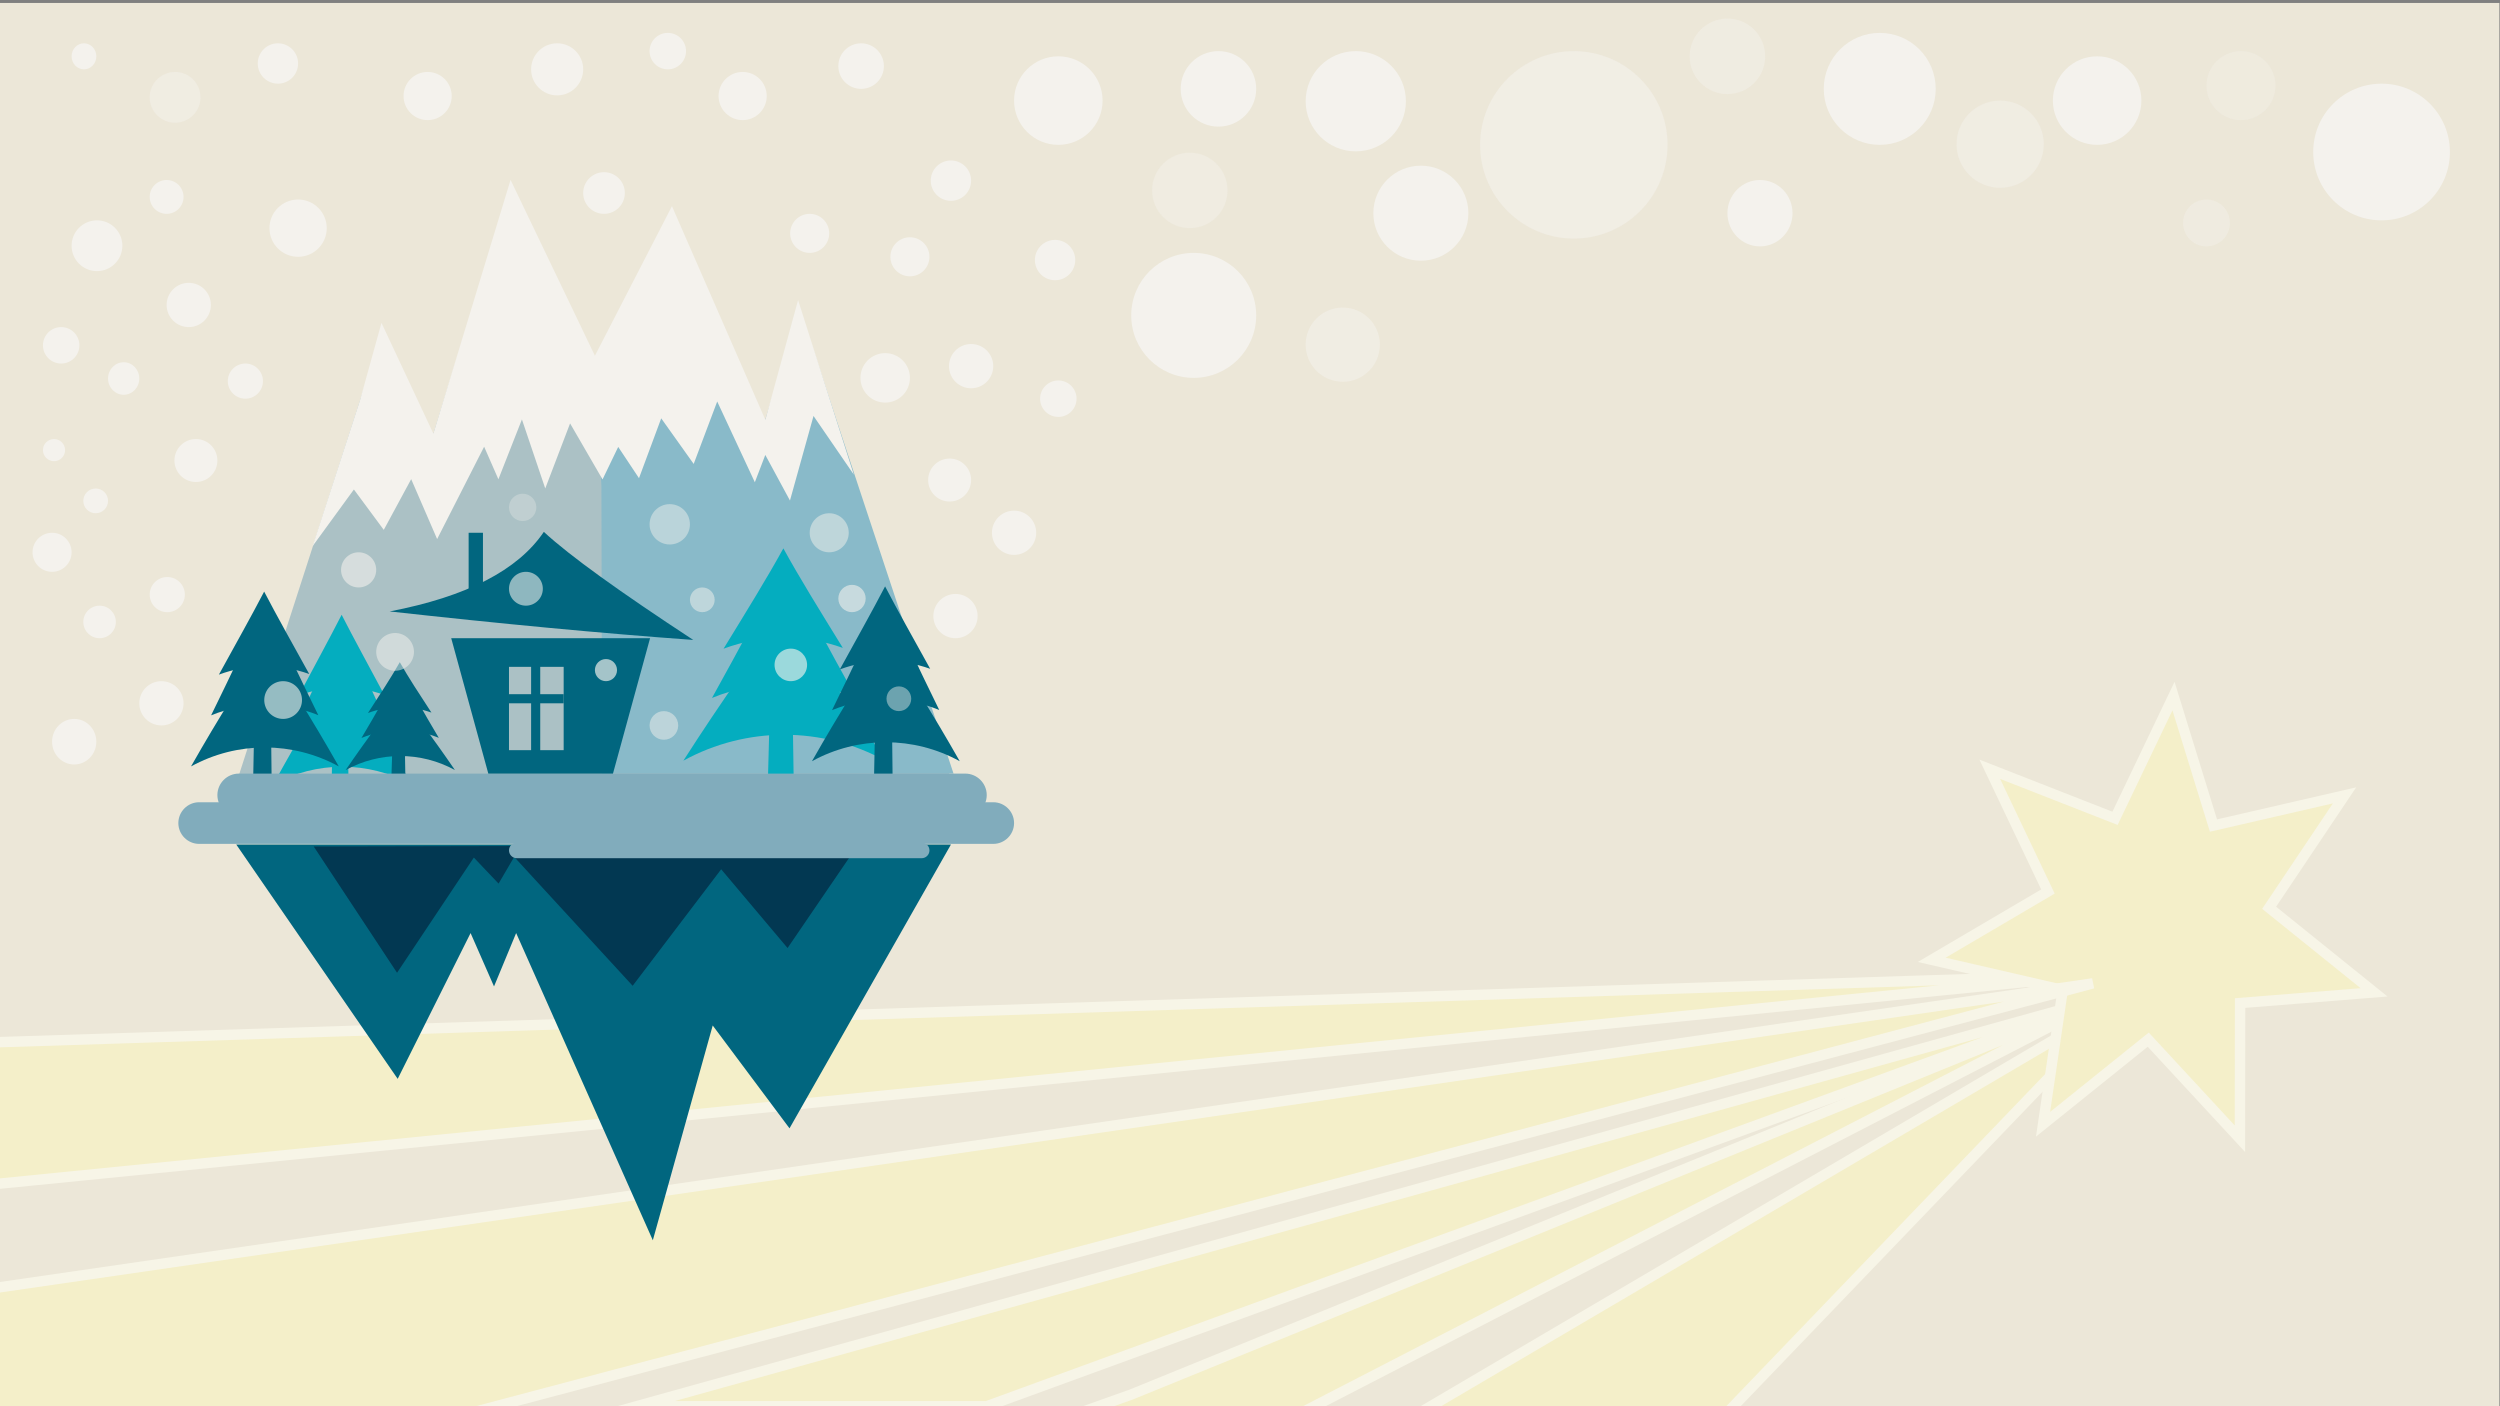<svg
   xmlns:dc="http://purl.org/dc/elements/1.1/"
   xmlns:cc="http://creativecommons.org/ns#"
   xmlns:rdf="http://www.w3.org/1999/02/22-rdf-syntax-ns#"
   xmlns:svg="http://www.w3.org/2000/svg"
   xmlns="http://www.w3.org/2000/svg"
   xmlns:sodipodi="http://sodipodi.sourceforge.net/DTD/sodipodi-0.dtd"
   xmlns:inkscape="http://www.inkscape.org/namespaces/inkscape"
   version="1.1"
   id="svg2"
   xml:space="preserve"
   width="2560"
   height="1440"
   viewBox="0 0 2560 1440"
   sodipodi:docname="christmas-2902497.ai"><rect x="0" y="0" width="2560" height="1440" fill="#808080" stroke="none"/><defs
     id="defs6"><clipPath
       clipPathUnits="userSpaceOnUse"
       id="clipPath24"><path
         d="M 0,0 H 1920 V 1078 H 0 Z"
         id="path22" /></clipPath><clipPath
       clipPathUnits="userSpaceOnUse"
       id="clipPath40"><path
         d="M 0,0 H 1920 V 1078 H 0 Z"
         id="path38" /></clipPath><clipPath
       clipPathUnits="userSpaceOnUse"
       id="clipPath56"><path
         d="M 0,0 H 1920 V 1078 H 0 Z"
         id="path54" /></clipPath><clipPath
       clipPathUnits="userSpaceOnUse"
       id="clipPath72"><path
         d="M 0,0 H 1920 V 1078 H 0 Z"
         id="path70" /></clipPath><clipPath
       clipPathUnits="userSpaceOnUse"
       id="clipPath96"><path
         d="M 0,0 H 1920 V 1078 H 0 Z"
         id="path94" /></clipPath><clipPath
       clipPathUnits="userSpaceOnUse"
       id="clipPath120"><path
         d="M 0,0 H 1920 V 1078 H 0 Z"
         id="path118" /></clipPath><clipPath
       clipPathUnits="userSpaceOnUse"
       id="clipPath244"><path
         d="m 115,1025 h 39 v -39 h -39 z"
         id="path242" /></clipPath><clipPath
       clipPathUnits="userSpaceOnUse"
       id="clipPath392"><path
         d="m 499,693 h 31 v -31 h -31 z"
         id="path390" /></clipPath><clipPath
       clipPathUnits="userSpaceOnUse"
       id="clipPath408"><path
         d="m 530,629 h 19 v -19 h -19 z"
         id="path406" /></clipPath><clipPath
       clipPathUnits="userSpaceOnUse"
       id="clipPath424"><path
         d="m 595,582 h 25 v -25 h -25 z"
         id="path422" /></clipPath><clipPath
       clipPathUnits="userSpaceOnUse"
       id="clipPath440"><path
         d="m 622,686 h 30 v -30 h -30 z"
         id="path438" /></clipPath><clipPath
       clipPathUnits="userSpaceOnUse"
       id="clipPath456"><path
         d="m 262,656 h 27 v -27 h -27 z"
         id="path454" /></clipPath><clipPath
       clipPathUnits="userSpaceOnUse"
       id="clipPath472"><path
         d="m 391,641 h 26 v -26 h -26 z"
         id="path470" /></clipPath><clipPath
       clipPathUnits="userSpaceOnUse"
       id="clipPath488"><path
         d="m 499,534 h 22 v -22 h -22 z"
         id="path486" /></clipPath><clipPath
       clipPathUnits="userSpaceOnUse"
       id="clipPath504"><path
         d="m 203,557 h 29 v -29 h -29 z"
         id="path502" /></clipPath><clipPath
       clipPathUnits="userSpaceOnUse"
       id="clipPath520"><path
         d="m 289,594 h 29 v -29 h -29 z"
         id="path518" /></clipPath><clipPath
       clipPathUnits="userSpaceOnUse"
       id="clipPath536"><path
         d="m 644,631 h 21 v -21 h -21 z"
         id="path534" /></clipPath><clipPath
       clipPathUnits="userSpaceOnUse"
       id="clipPath552"><path
         d="m 681,553 h 19 v -19 h -19 z"
         id="path550" /></clipPath><clipPath
       clipPathUnits="userSpaceOnUse"
       id="clipPath568"><path
         d="m 457,574 h 17 v -17 h -17 z"
         id="path566" /></clipPath><clipPath
       clipPathUnits="userSpaceOnUse"
       id="clipPath584"><path
         d="m 391,701 h 21 v -21 h -21 z"
         id="path582" /></clipPath><clipPath
       clipPathUnits="userSpaceOnUse"
       id="clipPath608"><path
         d="m 1137,1041 h 144 V 897 h -144 z"
         id="path606" /></clipPath><clipPath
       clipPathUnits="userSpaceOnUse"
       id="clipPath652"><path
         d="m 1677,927 h 36 v -36 h -36 z"
         id="path650" /></clipPath><clipPath
       clipPathUnits="userSpaceOnUse"
       id="clipPath668"><path
         d="m 885,963 h 58 v -58 h -58 z"
         id="path666" /></clipPath><clipPath
       clipPathUnits="userSpaceOnUse"
       id="clipPath684"><path
         d="m 1003,844 h 57 v -57 h -57 z"
         id="path682" /></clipPath><clipPath
       clipPathUnits="userSpaceOnUse"
       id="clipPath700"><path
         d="m 1298,1066 h 58 v -58 h -58 z"
         id="path698" /></clipPath><clipPath
       clipPathUnits="userSpaceOnUse"
       id="clipPath716"><path
         d="m 1503,1003 h 67 v -67 h -67 z"
         id="path714" /></clipPath><clipPath
       clipPathUnits="userSpaceOnUse"
       id="clipPath732"><path
         d="m 1695,1041 h 53 v -53 h -53 z"
         id="path730" /></clipPath></defs><sodipodi:namedview
     pagecolor="#ffffff"
     bordercolor="#666666"
     borderopacity="1"
     objecttolerance="10"
     gridtolerance="10"
     guidetolerance="10"
     inkscape:pageopacity="0"
     inkscape:pageshadow="2"
     inkscape:window-width="640"
     inkscape:window-height="480"
     id="namedview4" /><g
     id="g10"
     inkscape:groupmode="layer"
     inkscape:label="christmas-2902497"
     transform="matrix(1.333,0,0,-1.333,0,1440)"><path
       d="M 0,0 H 1920 V 1078 H 0 Z"
       style="fill:#ece7d8;fill-opacity:1;fill-rule:nonzero;stroke:none"
       id="path12" /><g
       id="g14"
       transform="translate(0,279.714)"><path
         d="M 0,0 V -108.674 L 1608.53,51.461 Z"
         style="fill:#f4efc9;fill-opacity:1;fill-rule:nonzero;stroke:none"
         id="path16" /></g><g
       id="g18"><g
         id="g20"
         clip-path="url(#clipPath24)"><g
           id="g26"
           transform="translate(1608.53,331.175)"><path
             d="m 0,0 -1636.201,-52.346 10.897,-109.459 z"
             style="fill:none;stroke:#f7f5e7;stroke-width:8;stroke-linecap:butt;stroke-linejoin:miter;stroke-miterlimit:10;stroke-dasharray:none;stroke-opacity:1"
             id="path28" /></g></g></g><g
       id="g30"
       transform="translate(489)"><path
         d="m 0,0 h 269 l 861.875,314.676 z"
         style="fill:#f4efc9;fill-opacity:1;fill-rule:nonzero;stroke:none"
         id="path32" /></g><g
       id="g34"><g
         id="g36"
         clip-path="url(#clipPath40)"><g
           id="g42"
           transform="translate(1619.875,314.676)"><path
             d="m 0,0 -1130.875,-314.676 h 269 z"
             style="fill:none;stroke:#f7f5e7;stroke-width:8;stroke-linecap:butt;stroke-linejoin:miter;stroke-miterlimit:10;stroke-dasharray:none;stroke-opacity:1"
             id="path44" /></g></g></g><g
       id="g46"
       transform="translate(869,9)"><path
         d="M 0,0 -25.312,-9 H 140.571 L 751,306 Z"
         style="fill:#f4efc9;fill-opacity:1;fill-rule:nonzero;stroke:none"
         id="path48" /></g><g
       id="g50"><g
         id="g52"
         clip-path="url(#clipPath56)"><g
           id="g58"
           transform="translate(1620,315)"><path
             d="m 0,0 -751,-306 -90,-32 h 186 z"
             style="fill:none;stroke:#f7f5e7;stroke-width:8;stroke-linecap:butt;stroke-linejoin:miter;stroke-miterlimit:10;stroke-dasharray:none;stroke-opacity:1"
             id="path60" /></g></g></g><g
       id="g62"
       transform="translate(1099.115)"><path
         d="m 0,0 h 232.489 l 279.396,291 v 10 z"
         style="fill:#f4efc9;fill-opacity:1;fill-rule:nonzero;stroke:none"
         id="path64" /></g><g
       id="g66"><g
         id="g68"
         clip-path="url(#clipPath72)"><g
           id="g74"
           transform="translate(1611,301)"><path
             d="M 0,0 -551,-324 -313,-336 0,-10"
             style="fill:none;stroke:#f7f5e7;stroke-width:8;stroke-linecap:butt;stroke-linejoin:miter;stroke-miterlimit:10;stroke-dasharray:none;stroke-opacity:1"
             id="path76" /></g></g></g><g
       id="g78"
       transform="translate(1669.669,545.548)"><path
         d="m 0,0 30.699,-99.47 100.689,23.201 -57.931,-86.356 80.637,-64.979 -102.937,-8.215 -0.136,-104.227 -70.429,76.113 -80.807,-64.992 15.113,103.127 -100.628,23.183 89.275,52.484 -44.675,93.902 96.211,-37.681 z"
         style="fill:#f4efc9;fill-opacity:1;fill-rule:nonzero;stroke:none"
         id="path80" /></g><g
       id="g82"
       transform="translate(1669.669,545.548)"><path
         d="m 0,0 30.699,-99.47 100.689,23.201 -57.931,-86.356 80.637,-64.979 -102.937,-8.215 -0.136,-104.227 -70.429,76.113 -80.807,-64.992 15.113,103.127 -100.628,23.183 89.275,52.484 -44.675,93.902 96.211,-37.681 z"
         style="fill:none;stroke:#f7f5e7;stroke-width:8;stroke-linecap:butt;stroke-linejoin:miter;stroke-miterlimit:10;stroke-dasharray:none;stroke-opacity:1"
         id="path84" /></g><g
       id="g86"
       transform="translate(0,91.421)"><path
         d="M 0,0 V -91.421 H 380.941 L 1607.718,233.436 Z"
         style="fill:#f4efc9;fill-opacity:1;fill-rule:nonzero;stroke:none"
         id="path88" /></g><g
       id="g90"><g
         id="g92"
         clip-path="url(#clipPath96)"><g
           id="g98"
           transform="translate(1607.718,324.856)"><path
             d="m 0,0 -1704.94,-247.552 25.116,-146.115 307.735,30.331 z"
             style="fill:none;stroke:#f7f5e7;stroke-width:8;stroke-linecap:butt;stroke-linejoin:miter;stroke-miterlimit:10;stroke-dasharray:none;stroke-opacity:1"
             id="path100" /></g></g></g><g
       id="g102"
       transform="translate(181,477)"><path
         d="M 0,0 111.672,345.45 150,264 211,459 274,322 333,439 405,275 432,362 550.5,2 Z"
         style="fill:#abc1c5;fill-opacity:1;fill-rule:nonzero;stroke:none"
         id="path104" /></g><g
       id="g106"
       transform="translate(181.5,431.5)"><path
         d="m 0,0 124,-180 56,112 18,-41 17,41 105,-236 46,165 59,-79 124,218 z"
         style="fill:#01667f;fill-opacity:1;fill-rule:nonzero;stroke:none"
         id="path108" /></g><g
       id="g110"
       transform="translate(241,430)"><path
         d="m 0,0 64,-97 59,88.5 19,-20 12,20.5 91,-99 68,89.5 51,-60.5 53.923,79 z"
         style="fill:#023852;fill-opacity:1;fill-rule:nonzero;stroke:none"
         id="path112" /></g><g
       id="g114"><g
         id="g116"
         clip-path="url(#clipPath120)"><g
           id="g122"
           transform="translate(763,432)"><path
             d="m 0,0 h -610 c -8.8,0 -16,7.2 -16,16 0,8.8 7.2,16 16,16 H 0 C 8.8,32 16,24.8 16,16 16,7.2 8.8,0 0,0"
             style="fill:#81acbc;fill-opacity:1;fill-rule:nonzero;stroke:none"
             id="path124" /></g><g
           id="g126"
           transform="translate(397,433)"><path
             d="m 0,0 h 311 c 3.3,0 6,-2.7 6,-6 0,-3.3 -2.7,-6 -6,-6 H 0 c -3.3,0 -6,2.7 -6,6 0,3.3 2.7,6 6,6"
             style="fill:#81acbc;fill-opacity:1;fill-rule:nonzero;stroke:none"
             id="path128" /></g><g
           id="g130"
           transform="translate(462,707)"><path
             d="m 0,0 0.5,-221 h 270 L 151,140 126,48 53,209 -5,95 Z"
             style="fill:#89bac9;fill-opacity:1;fill-rule:nonzero;stroke:none"
             id="path132" /></g><g
           id="g134"
           transform="translate(276.543,772.757)"><path
             d="m 0,0 16.504,59.475 39.872,-85.059 59.292,194.911 64.798,-135.097 59.172,114.912 71.755,-164.108 25.137,91.963 42.8,-134.064 -30.933,45.046 -18.097,-64.973 -18.947,35.028 -8.032,-20.988 -28.907,62.043 -18.072,-47.973 -24.947,35.038 -17.069,-45.975 -15.965,24.024 -12.037,-24.982 -24.936,43.037 -19.075,-49.971 -17.92,53.027 -18.069,-45.973 -10.962,25.016 -36.107,-70.946 -19.931,46.03 -21.058,-38.969 -22.953,31.035 -31.708,-43.52 z"
             style="fill:#f4f2ed;fill-opacity:1;fill-rule:nonzero;stroke:none"
             id="path136" /></g><g
           id="g138"
           transform="translate(262.446,608.006)"><path
             d="m 0,0 c -9.576,-18.721 -20.74,-39.116 -32.89,-62.005 21.148,7.899 44.43,8.049 65.66,0.449 C 20.636,-38.837 9.516,-18.592 0,0"
             style="fill:#04adbf;fill-opacity:1;fill-rule:nonzero;stroke:none"
             id="path140" /></g><g
           id="g142"
           transform="translate(262.869,601.345)"><path
             d="m 0,0 c -10.75,-26.046 -23.967,-54.165 -38.756,-85.748 24.805,10.171 52.642,10.212 77.471,0.123 C 23.933,-54.09 10.73,-26.013 0,0"
             style="fill:#04adbf;fill-opacity:1;fill-rule:nonzero;stroke:none"
             id="path144" /></g><g
           id="g146"
           transform="translate(263,569.364)"><path
             d="m 0,0 c -15.145,-26.03 -33.528,-55.83 -53.103,-91.723 33.068,18.179 73.138,18.179 106.206,0 C 33.528,-55.83 15.145,-26.03 0,0"
             style="fill:#04adbf;fill-opacity:1;fill-rule:nonzero;stroke:none"
             id="path148" /></g><g
           id="g150"
           transform="translate(267.857,462.391)"><path
             d="m 0,0 c -4.451,0.185 -8.909,0.115 -13.354,-0.207 0.211,12.089 0.422,24.179 0.633,36.269 4.114,0.298 8.24,0.362 12.359,0.192 C -0.241,24.169 -0.121,12.085 0,0"
             style="fill:#04adbf;fill-opacity:1;fill-rule:nonzero;stroke:none"
             id="path152" /></g><g
           id="g154"
           transform="translate(202.923,625.816)"><path
             d="m 0,0 c -9.983,-19.204 -21.788,-40.153 -34.772,-63.79 22.353,8.35 46.96,8.508 69.399,0.476 C 21.666,-39.861 9.913,-19.069 0,0"
             style="fill:#01667f;fill-opacity:1;fill-rule:nonzero;stroke:none"
             id="path156" /></g><g
           id="g158"
           transform="translate(203.363,618.984)"><path
             d="m 0,0 c -11.225,-26.717 -25.28,-55.598 -41.201,-88.24 26.368,10.812 55.96,10.856 82.355,0.131 C 25.24,-55.519 11.203,-26.682 0,0"
             style="fill:#01667f;fill-opacity:1;fill-rule:nonzero;stroke:none"
             id="path160" /></g><g
           id="g162"
           transform="translate(203.5,586.179)"><path
             d="m 0,0 c -15.943,-26.699 -35.601,-57.368 -56.762,-94.672 35.346,19.432 78.178,19.432 113.524,0 C 35.601,-57.368 15.943,-26.699 0,0"
             style="fill:#01667f;fill-opacity:1;fill-rule:nonzero;stroke:none"
             id="path164" /></g><g
           id="g166"
           transform="translate(208.714,476.449)"><path
             d="m 0,0 c -4.778,0.197 -9.564,0.123 -14.335,-0.224 0.241,12.403 0.483,24.804 0.725,37.205 4.392,0.32 8.798,0.388 13.195,0.206 z"
             style="fill:#01667f;fill-opacity:1;fill-rule:nonzero;stroke:none"
             id="path168" /></g><g
           id="g170"
           transform="translate(601.771,659.017)"><path
             d="m 0,0 c -12.613,-22.969 -28.22,-48.147 -45.946,-77.078 29.515,11.025 62.007,11.234 91.634,0.628 C 28.015,-47.769 12.499,-22.799 0,0"
             style="fill:#04adbf;fill-opacity:1;fill-rule:nonzero;stroke:none"
             id="path172" /></g><g
           id="g174"
           transform="translate(602.327,650.847)"><path
             d="m 0,0 c -14.26,-31.951 -33.167,-66.653 -55.377,-106.727 35.434,14.529 75.2,14.588 110.67,0.176 C 33.099,-66.549 14.223,-31.906 0,0"
             style="fill:#04adbf;fill-opacity:1;fill-rule:nonzero;stroke:none"
             id="path176" /></g><g
           id="g178"
           transform="translate(602.5,611.617)"><path
             d="m 0,0 c -20.788,-31.929 -47.675,-69.035 -77.545,-115.696 48.288,26.547 106.802,26.547 155.09,0 C 47.675,-69.035 20.788,-31.929 0,0"
             style="fill:#04adbf;fill-opacity:1;fill-rule:nonzero;stroke:none"
             id="path180" /></g><g
           id="g182"
           transform="translate(609.714,480.374)"><path
             d="m 0,0 c -6.61,0.274 -13.233,0.172 -19.834,-0.308 0.397,14.834 0.794,29.669 1.191,44.504 5.978,0.434 11.976,0.527 17.962,0.279 C -0.454,29.65 -0.227,14.825 0,0"
             style="fill:#04adbf;fill-opacity:1;fill-rule:nonzero;stroke:none"
             id="path184" /></g><g
           id="g186"
           transform="translate(307.122,571.582)"><path
             d="m 0,0 c -6.555,-11.565 -14.864,-24.279 -24.454,-39.045 15.703,5.865 32.989,5.976 48.752,0.334 C 14.742,-24.08 6.487,-11.477 0,0"
             style="fill:#01667f;fill-opacity:1;fill-rule:nonzero;stroke:none"
             id="path188" /></g><g
           id="g190"
           transform="translate(307.41,567.469)"><path
             d="m 0,0 c -7.433,-16.086 -17.587,-33.606 -29.73,-54.096 19.022,7.799 40.369,7.831 59.409,0.094 C 17.547,-33.551 7.411,-16.063 0,0"
             style="fill:#01667f;fill-opacity:1;fill-rule:nonzero;stroke:none"
             id="path192" /></g><g
           id="g194"
           transform="translate(307.5,547.719)"><path
             d="m 0,0 c -10.987,-16.075 -25.548,-34.886 -41.969,-58.999 26.135,14.368 57.803,14.368 83.938,0 C 25.548,-34.886 10.987,-16.075 0,0"
             style="fill:#01667f;fill-opacity:1;fill-rule:nonzero;stroke:none"
             id="path196" /></g><g
           id="g198"
           transform="translate(311.429,481.64)"><path
             d="m 0,0 c -3.6,0.149 -7.206,0.093 -10.801,-0.168 0.233,7.47 0.466,14.939 0.698,22.409 3.23,0.235 6.47,0.284 9.704,0.151 C -0.266,14.928 -0.133,7.464 0,0"
             style="fill:#01667f;fill-opacity:1;fill-rule:nonzero;stroke:none"
             id="path200" /></g><g
           id="g202"
           transform="translate(679.923,629.816)"><path
             d="m 0,0 c -9.983,-19.204 -21.788,-40.153 -34.772,-63.79 22.353,8.35 46.96,8.508 69.399,0.476 C 21.666,-39.861 9.913,-19.069 0,0"
             style="fill:#01667f;fill-opacity:1;fill-rule:nonzero;stroke:none"
             id="path204" /></g><g
           id="g206"
           transform="translate(680.363,622.984)"><path
             d="m 0,0 c -11.225,-26.717 -25.28,-55.598 -41.201,-88.24 26.368,10.812 55.96,10.856 82.355,0.131 C 25.24,-55.519 11.203,-26.682 0,0"
             style="fill:#01667f;fill-opacity:1;fill-rule:nonzero;stroke:none"
             id="path208" /></g><g
           id="g210"
           transform="translate(680.5,590.179)"><path
             d="m 0,0 c -15.943,-26.699 -35.602,-57.368 -56.762,-94.672 35.346,19.432 78.178,19.432 113.524,0 C 35.602,-57.368 15.943,-26.699 0,0"
             style="fill:#01667f;fill-opacity:1;fill-rule:nonzero;stroke:none"
             id="path212" /></g><g
           id="g214"
           transform="translate(685.714,480.449)"><path
             d="m 0,0 c -4.778,0.197 -9.564,0.123 -14.335,-0.224 0.241,12.403 0.483,24.804 0.725,37.205 4.392,0.32 8.798,0.388 13.195,0.206 z"
             style="fill:#01667f;fill-opacity:1;fill-rule:nonzero;stroke:none"
             id="path216" /></g><g
           id="g218"
           transform="translate(741.5,453)"><path
             d="m 0,0 h -558 c -9.075,0 -16.5,7.425 -16.5,16.5 0,9.075 7.425,16.5 16.5,16.5 H 0 C 9.075,33 16.5,25.575 16.5,16.5 16.5,7.425 9.075,0 0,0"
             style="fill:#81acbc;fill-opacity:1;fill-rule:nonzero;stroke:none"
             id="path220" /></g><g
           id="g222"
           transform="translate(417.771,671.688)"><path
             d="M 0,0 C -19.939,-29.508 -59.322,-49.737 -118.421,-61.118 -33.391,-70.542 44.276,-77.95 114.765,-83.007 58.299,-45.972 19.943,-18.456 0,0"
             style="fill:#01667f;fill-opacity:1;fill-rule:nonzero;stroke:none"
             id="path224" /></g><g
           id="g226"
           transform="translate(470.88,486)"><path
             d="m 0,0 h -95.761 l -28.498,104 H 28.499 Z"
             style="fill:#01667f;fill-opacity:1;fill-rule:nonzero;stroke:none"
             id="path228" /></g><path
           d="m 371,624 h -11 v 47 h 11 z"
           style="fill:#01667f;fill-opacity:1;fill-rule:nonzero;stroke:none"
           id="path230" /><path
           d="m 433,504 h -42 v 64 h 42 z"
           style="fill:#abc1c5;fill-opacity:1;fill-rule:nonzero;stroke:none"
           id="path232" /><path
           d="m 433,540 h -42 v 7 h 42 z"
           style="fill:#01667f;fill-opacity:1;fill-rule:nonzero;stroke:none"
           id="path234" /><path
           d="m 415,502 h -7 v 71 h 7 z"
           style="fill:#01667f;fill-opacity:1;fill-rule:nonzero;stroke:none"
           id="path236" /><g
           id="g238"><g
             id="g240" /><g
             id="g252"><g
               clip-path="url(#clipPath244)"
               opacity="0.49"
               id="g250"><g
                 transform="translate(154,1005.5)"
                 id="g248"><path
                   d="m 0,0 c 0,-10.77 -8.73,-19.5 -19.5,-19.5 -10.77,0 -19.5,8.73 -19.5,19.5 0,10.77 8.73,19.5 19.5,19.5 C -8.73,19.5 0,10.77 0,0"
                   style="fill:#f4f2ed;fill-opacity:1;fill-rule:nonzero;stroke:none"
                   id="path246" /></g></g></g></g><g
           id="g254"
           transform="translate(94,891.5)"><path
             d="m 0,0 c 0,-10.77 -8.73,-19.5 -19.5,-19.5 -10.77,0 -19.5,8.73 -19.5,19.5 0,10.77 8.73,19.5 19.5,19.5 C -8.73,19.5 0,10.77 0,0"
             style="fill:#f4f2ed;fill-opacity:1;fill-rule:nonzero;stroke:none"
             id="path256" /></g><g
           id="g258"
           transform="translate(347,1006.5)"><path
             d="m 0,0 c 0,-10.217 -8.283,-18.5 -18.5,-18.5 -10.217,0 -18.5,8.283 -18.5,18.5 0,10.217 8.283,18.5 18.5,18.5 C -8.283,18.5 0,10.217 0,0"
             style="fill:#f4f2ed;fill-opacity:1;fill-rule:nonzero;stroke:none"
             id="path260" /></g><g
           id="g262"
           transform="translate(251,905)"><path
             d="m 0,0 c 0,-12.15 -9.85,-22 -22,-22 -12.15,0 -22,9.85 -22,22 0,12.15 9.85,22 22,22 C -9.85,22 0,12.15 0,0"
             style="fill:#f4f2ed;fill-opacity:1;fill-rule:nonzero;stroke:none"
             id="path264" /></g><g
           id="g266"
           transform="translate(229,1031.5)"><path
             d="m 0,0 c 0,-8.561 -6.939,-15.5 -15.5,-15.5 -8.561,0 -15.5,6.939 -15.5,15.5 0,8.561 6.939,15.5 15.5,15.5 C -6.939,15.5 0,8.561 0,0"
             style="fill:#f4f2ed;fill-opacity:1;fill-rule:nonzero;stroke:none"
             id="path268" /></g><g
           id="g270"
           transform="translate(74,1037)"><path
             d="m 0,0 c 0,-5.523 -4.253,-10 -9.5,-10 -5.247,0 -9.5,4.477 -9.5,10 0,5.523 4.253,10 9.5,10 C -4.253,10 0,5.523 0,0"
             style="fill:#f4f2ed;fill-opacity:1;fill-rule:nonzero;stroke:none"
             id="path272" /></g><g
           id="g274"
           transform="translate(141,929)"><path
             d="m 0,0 c 0,-7.18 -5.82,-13 -13,-13 -7.18,0 -13,5.82 -13,13 0,7.18 5.82,13 13,13 C -5.82,13 0,7.18 0,0"
             style="fill:#f4f2ed;fill-opacity:1;fill-rule:nonzero;stroke:none"
             id="path276" /></g><g
           id="g278"
           transform="translate(107,789.5)"><path
             d="m 0,0 c 0,-6.903 -5.373,-12.5 -12,-12.5 -6.627,0 -12,5.597 -12,12.5 0,6.903 5.373,12.5 12,12.5 C -5.373,12.5 0,6.903 0,0"
             style="fill:#f4f2ed;fill-opacity:1;fill-rule:nonzero;stroke:none"
             id="path280" /></g><g
           id="g282"
           transform="translate(83,695.5)"><path
             d="m 0,0 c 0,-5.247 -4.253,-9.5 -9.5,-9.5 -5.247,0 -9.5,4.253 -9.5,9.5 0,5.247 4.253,9.5 9.5,9.5 C -4.253,9.5 0,5.247 0,0"
             style="fill:#f4f2ed;fill-opacity:1;fill-rule:nonzero;stroke:none"
             id="path284" /></g><g
           id="g286"
           transform="translate(202,787.5)"><path
             d="m 0,0 c 0,-7.456 -6.044,-13.5 -13.5,-13.5 -7.456,0 -13.5,6.044 -13.5,13.5 0,7.456 6.044,13.5 13.5,13.5 C -6.044,13.5 0,7.456 0,0"
             style="fill:#f4f2ed;fill-opacity:1;fill-rule:nonzero;stroke:none"
             id="path288" /></g><g
           id="g290"
           transform="translate(61,815)"><path
             d="m 0,0 c 0,-7.732 -6.268,-14 -14,-14 -7.732,0 -14,6.268 -14,14 0,7.732 6.268,14 14,14 C -6.268,14 0,7.732 0,0"
             style="fill:#f4f2ed;fill-opacity:1;fill-rule:nonzero;stroke:none"
             id="path292" /></g><g
           id="g294"
           transform="translate(162,846)"><path
             d="m 0,0 c 0,-9.389 -7.611,-17 -17,-17 -9.389,0 -17,7.611 -17,17 0,9.389 7.611,17 17,17 C -7.611,17 0,9.389 0,0"
             style="fill:#f4f2ed;fill-opacity:1;fill-rule:nonzero;stroke:none"
             id="path296" /></g><g
           id="g298"
           transform="translate(167,726.5)"><path
             d="m 0,0 c 0,-9.113 -7.387,-16.5 -16.5,-16.5 -9.113,0 -16.5,7.387 -16.5,16.5 0,9.113 7.387,16.5 16.5,16.5 C -7.387,16.5 0,9.113 0,0"
             style="fill:#f4f2ed;fill-opacity:1;fill-rule:nonzero;stroke:none"
             id="path300" /></g><g
           id="g302"
           transform="translate(50,734.5)"><path
             d="m 0,0 c 0,-4.694 -3.806,-8.5 -8.5,-8.5 -4.694,0 -8.5,3.806 -8.5,8.5 0,4.694 3.806,8.5 8.5,8.5 C -3.806,8.5 0,4.694 0,0"
             style="fill:#f4f2ed;fill-opacity:1;fill-rule:nonzero;stroke:none"
             id="path304" /></g><g
           id="g306"
           transform="translate(142,623.5)"><path
             d="m 0,0 c 0,-7.456 -6.044,-13.5 -13.5,-13.5 -7.456,0 -13.5,6.044 -13.5,13.5 0,7.456 6.044,13.5 13.5,13.5 C -6.044,13.5 0,7.456 0,0"
             style="fill:#f4f2ed;fill-opacity:1;fill-rule:nonzero;stroke:none"
             id="path308" /></g><g
           id="g310"
           transform="translate(89,602.5)"><path
             d="m 0,0 c 0,-6.903 -5.597,-12.5 -12.5,-12.5 -6.903,0 -12.5,5.597 -12.5,12.5 0,6.903 5.597,12.5 12.5,12.5 C -5.597,12.5 0,6.903 0,0"
             style="fill:#f4f2ed;fill-opacity:1;fill-rule:nonzero;stroke:none"
             id="path312" /></g><g
           id="g314"
           transform="translate(55,656)"><path
             d="m 0,0 c 0,-8.284 -6.716,-15 -15,-15 -8.284,0 -15,6.716 -15,15 0,8.284 6.716,15 15,15 C -6.716,15 0,8.284 0,0"
             style="fill:#f4f2ed;fill-opacity:1;fill-rule:nonzero;stroke:none"
             id="path316" /></g><g
           id="g318"
           transform="translate(74,510.5)"><path
             d="m 0,0 c 0,-9.665 -7.611,-17.5 -17,-17.5 -9.389,0 -17,7.835 -17,17.5 0,9.665 7.611,17.5 17,17.5 C -7.611,17.5 0,9.665 0,0"
             style="fill:#f4f2ed;fill-opacity:1;fill-rule:nonzero;stroke:none"
             id="path320" /></g><g
           id="g322"
           transform="translate(141,540)"><path
             d="m 0,0 c 0,-9.389 -7.611,-17 -17,-17 -9.389,0 -17,7.611 -17,17 0,9.389 7.611,17 17,17 C -7.611,17 0,9.389 0,0"
             style="fill:#f4f2ed;fill-opacity:1;fill-rule:nonzero;stroke:none"
             id="path324" /></g><g
           id="g326"
           transform="translate(448,1027)"><path
             d="m 0,0 c 0,-11.046 -8.954,-20 -20,-20 -11.046,0 -20,8.954 -20,20 0,11.046 8.954,20 20,20 C -8.954,20 0,11.046 0,0"
             style="fill:#f4f2ed;fill-opacity:1;fill-rule:nonzero;stroke:none"
             id="path328" /></g><g
           id="g330"
           transform="translate(589,1006.5)"><path
             d="m 0,0 c 0,-10.217 -8.283,-18.5 -18.5,-18.5 -10.217,0 -18.5,8.283 -18.5,18.5 0,10.217 8.283,18.5 18.5,18.5 C -8.283,18.5 0,10.217 0,0"
             style="fill:#f4f2ed;fill-opacity:1;fill-rule:nonzero;stroke:none"
             id="path332" /></g><g
           id="g334"
           transform="translate(637,901)"><path
             d="m 0,0 c 0,-8.284 -6.716,-15 -15,-15 -8.284,0 -15,6.716 -15,15 0,8.284 6.716,15 15,15 C -6.716,15 0,8.284 0,0"
             style="fill:#f4f2ed;fill-opacity:1;fill-rule:nonzero;stroke:none"
             id="path336" /></g><g
           id="g338"
           transform="translate(480,932)"><path
             d="m 0,0 c 0,-8.836 -7.164,-16 -16,-16 -8.836,0 -16,7.164 -16,16 0,8.836 7.164,16 16,16 C -7.164,16 0,8.836 0,0"
             style="fill:#f4f2ed;fill-opacity:1;fill-rule:nonzero;stroke:none"
             id="path340" /></g><g
           id="g342"
           transform="translate(527,1041)"><path
             d="m 0,0 c 0,-7.732 -6.268,-14 -14,-14 -7.732,0 -14,6.268 -14,14 0,7.732 6.268,14 14,14 C -6.268,14 0,7.732 0,0"
             style="fill:#f4f2ed;fill-opacity:1;fill-rule:nonzero;stroke:none"
             id="path344" /></g><g
           id="g346"
           transform="translate(679,1029.5)"><path
             d="m 0,0 c 0,-9.665 -7.835,-17.5 -17.5,-17.5 -9.665,0 -17.5,7.835 -17.5,17.5 0,9.665 7.835,17.5 17.5,17.5 C -7.835,17.5 0,9.665 0,0"
             style="fill:#f4f2ed;fill-opacity:1;fill-rule:nonzero;stroke:none"
             id="path348" /></g><g
           id="g350"
           transform="translate(714,883)"><path
             d="m 0,0 c 0,-8.284 -6.716,-15 -15,-15 -8.284,0 -15,6.716 -15,15 0,8.284 6.716,15 15,15 C -6.716,15 0,8.284 0,0"
             style="fill:#f4f2ed;fill-opacity:1;fill-rule:nonzero;stroke:none"
             id="path352" /></g><g
           id="g354"
           transform="translate(763,799)"><path
             d="m 0,0 c 0,-9.389 -7.611,-17 -17,-17 -9.389,0 -17,7.611 -17,17 0,9.389 7.611,17 17,17 C -7.611,17 0,9.389 0,0"
             style="fill:#f4f2ed;fill-opacity:1;fill-rule:nonzero;stroke:none"
             id="path356" /></g><g
           id="g358"
           transform="translate(746,941.5)"><path
             d="m 0,0 c 0,-8.561 -6.939,-15.5 -15.5,-15.5 -8.561,0 -15.5,6.939 -15.5,15.5 0,8.561 6.939,15.5 15.5,15.5 C -6.939,15.5 0,8.561 0,0"
             style="fill:#f4f2ed;fill-opacity:1;fill-rule:nonzero;stroke:none"
             id="path360" /></g><g
           id="g362"
           transform="translate(826,880.5)"><path
             d="m 0,0 c 0,-8.561 -6.939,-15.5 -15.5,-15.5 -8.561,0 -15.5,6.939 -15.5,15.5 0,8.561 6.939,15.5 15.5,15.5 C -6.939,15.5 0,8.561 0,0"
             style="fill:#f4f2ed;fill-opacity:1;fill-rule:nonzero;stroke:none"
             id="path364" /></g><g
           id="g366"
           transform="translate(699,790)"><path
             d="m 0,0 c 0,-10.494 -8.506,-19 -19,-19 -10.494,0 -19,8.506 -19,19 0,10.494 8.506,19 19,19 C -8.506,19 0,10.494 0,0"
             style="fill:#f4f2ed;fill-opacity:1;fill-rule:nonzero;stroke:none"
             id="path368" /></g><g
           id="g370"
           transform="translate(746,711.5)"><path
             d="m 0,0 c 0,-9.113 -7.387,-16.5 -16.5,-16.5 -9.113,0 -16.5,7.387 -16.5,16.5 0,9.113 7.387,16.5 16.5,16.5 C -7.387,16.5 0,9.113 0,0"
             style="fill:#f4f2ed;fill-opacity:1;fill-rule:nonzero;stroke:none"
             id="path372" /></g><g
           id="g374"
           transform="translate(796,671)"><path
             d="m 0,0 c 0,-9.389 -7.611,-17 -17,-17 -9.389,0 -17,7.611 -17,17 0,9.389 7.611,17 17,17 C -7.611,17 0,9.389 0,0"
             style="fill:#f4f2ed;fill-opacity:1;fill-rule:nonzero;stroke:none"
             id="path376" /></g><g
           id="g378"
           transform="translate(827,774)"><path
             d="m 0,0 c 0,-7.732 -6.268,-14 -14,-14 -7.732,0 -14,6.268 -14,14 0,7.732 6.268,14 14,14 C -6.268,14 0,7.732 0,0"
             style="fill:#f4f2ed;fill-opacity:1;fill-rule:nonzero;stroke:none"
             id="path380" /></g><g
           id="g382"
           transform="translate(751,607)"><path
             d="m 0,0 c 0,-9.389 -7.611,-17 -17,-17 -9.389,0 -17,7.611 -17,17 0,9.389 7.611,17 17,17 C -7.611,17 0,9.389 0,0"
             style="fill:#f4f2ed;fill-opacity:1;fill-rule:nonzero;stroke:none"
             id="path384" /></g><g
           id="g386"><g
             id="g388" /><g
             id="g400"><g
               clip-path="url(#clipPath392)"
               opacity="0.46"
               id="g398"><g
                 transform="translate(530,677.5)"
                 id="g396"><path
                   d="m 0,0 c 0,-8.561 -6.939,-15.5 -15.5,-15.5 -8.561,0 -15.5,6.939 -15.5,15.5 0,8.561 6.939,15.5 15.5,15.5 C -6.939,15.5 0,8.561 0,0"
                   style="fill:#f4f2ed;fill-opacity:1;fill-rule:nonzero;stroke:none"
                   id="path394" /></g></g></g></g><g
           id="g402"><g
             id="g404" /><g
             id="g416"><g
               clip-path="url(#clipPath408)"
               opacity="0.5"
               id="g414"><g
                 transform="translate(549,619.5)"
                 id="g412"><path
                   d="m 0,0 c 0,-5.247 -4.253,-9.5 -9.5,-9.5 -5.247,0 -9.5,4.253 -9.5,9.5 0,5.247 4.253,9.5 9.5,9.5 C -4.253,9.5 0,5.247 0,0"
                   style="fill:#f4f2ed;fill-opacity:1;fill-rule:nonzero;stroke:none"
                   id="path410" /></g></g></g></g><g
           id="g418"><g
             id="g420" /><g
             id="g432"><g
               clip-path="url(#clipPath424)"
               opacity="0.63"
               id="g430"><g
                 transform="translate(620,569.5)"
                 id="g428"><path
                   d="m 0,0 c 0,-6.903 -5.597,-12.5 -12.5,-12.5 -6.903,0 -12.5,5.597 -12.5,12.5 0,6.903 5.597,12.5 12.5,12.5 C -5.597,12.5 0,6.903 0,0"
                   style="fill:#f4f2ed;fill-opacity:1;fill-rule:nonzero;stroke:none"
                   id="path426" /></g></g></g></g><g
           id="g434"><g
             id="g436" /><g
             id="g448"><g
               clip-path="url(#clipPath440)"
               opacity="0.49"
               id="g446"><g
                 transform="translate(652,671)"
                 id="g444"><path
                   d="m 0,0 c 0,-8.284 -6.716,-15 -15,-15 -8.284,0 -15,6.716 -15,15 0,8.284 6.716,15 15,15 C -6.716,15 0,8.284 0,0"
                   style="fill:#f4f2ed;fill-opacity:1;fill-rule:nonzero;stroke:none"
                   id="path442" /></g></g></g></g><g
           id="g450"><g
             id="g452" /><g
             id="g464"><g
               clip-path="url(#clipPath456)"
               opacity="0.58"
               id="g462"><g
                 transform="translate(289,642.5)"
                 id="g460"><path
                   d="m 0,0 c 0,-7.456 -6.044,-13.5 -13.5,-13.5 -7.456,0 -13.5,6.044 -13.5,13.5 0,7.456 6.044,13.5 13.5,13.5 C -6.044,13.5 0,7.456 0,0"
                   style="fill:#f4f2ed;fill-opacity:1;fill-rule:nonzero;stroke:none"
                   id="path458" /></g></g></g></g><g
           id="g466"><g
             id="g468" /><g
             id="g480"><g
               clip-path="url(#clipPath472)"
               opacity="0.58"
               id="g478"><g
                 transform="translate(417,628)"
                 id="g476"><path
                   d="m 0,0 c 0,-7.18 -5.82,-13 -13,-13 -7.18,0 -13,5.82 -13,13 0,7.18 5.82,13 13,13 C -5.82,13 0,7.18 0,0"
                   style="fill:#f4f2ed;fill-opacity:1;fill-rule:nonzero;stroke:none"
                   id="path474" /></g></g></g></g><g
           id="g482"><g
             id="g484" /><g
             id="g496"><g
               clip-path="url(#clipPath488)"
               opacity="0.47"
               id="g494"><g
                 transform="translate(521,523)"
                 id="g492"><path
                   d="m 0,0 c 0,-6.075 -4.925,-11 -11,-11 -6.075,0 -11,4.925 -11,11 0,6.075 4.925,11 11,11 C -4.925,11 0,6.075 0,0"
                   style="fill:#f4f2ed;fill-opacity:1;fill-rule:nonzero;stroke:none"
                   id="path490" /></g></g></g></g><g
           id="g498"><g
             id="g500" /><g
             id="g512"><g
               clip-path="url(#clipPath504)"
               opacity="0.61"
               id="g510"><g
                 transform="translate(232,542.5)"
                 id="g508"><path
                   d="m 0,0 c 0,-8.008 -6.492,-14.5 -14.5,-14.5 -8.008,0 -14.5,6.492 -14.5,14.5 0,8.008 6.492,14.5 14.5,14.5 C -6.492,14.5 0,8.008 0,0"
                   style="fill:#f4f2ed;fill-opacity:1;fill-rule:nonzero;stroke:none"
                   id="path506" /></g></g></g></g><g
           id="g514"><g
             id="g516" /><g
             id="g528"><g
               clip-path="url(#clipPath520)"
               opacity="0.51"
               id="g526"><g
                 transform="translate(318,579.5)"
                 id="g524"><path
                   d="m 0,0 c 0,-8.008 -6.492,-14.5 -14.5,-14.5 -8.008,0 -14.5,6.492 -14.5,14.5 0,8.008 6.492,14.5 14.5,14.5 C -6.492,14.5 0,8.008 0,0"
                   style="fill:#f4f2ed;fill-opacity:1;fill-rule:nonzero;stroke:none"
                   id="path522" /></g></g></g></g><g
           id="g530"><g
             id="g532" /><g
             id="g544"><g
               clip-path="url(#clipPath536)"
               opacity="0.58"
               id="g542"><g
                 transform="translate(665,620.5)"
                 id="g540"><path
                   d="m 0,0 c 0,-5.799 -4.701,-10.5 -10.5,-10.5 -5.799,0 -10.5,4.701 -10.5,10.5 0,5.799 4.701,10.5 10.5,10.5 C -4.701,10.5 0,5.799 0,0"
                   style="fill:#f4f2ed;fill-opacity:1;fill-rule:nonzero;stroke:none"
                   id="path538" /></g></g></g></g><g
           id="g546"><g
             id="g548" /><g
             id="g560"><g
               clip-path="url(#clipPath552)"
               opacity="0.44"
               id="g558"><g
                 transform="translate(700,543.5)"
                 id="g556"><path
                   d="m 0,0 c 0,-5.247 -4.253,-9.5 -9.5,-9.5 -5.247,0 -9.5,4.253 -9.5,9.5 0,5.247 4.253,9.5 9.5,9.5 C -4.253,9.5 0,5.247 0,0"
                   style="fill:#f4f2ed;fill-opacity:1;fill-rule:nonzero;stroke:none"
                   id="path554" /></g></g></g></g><g
           id="g562"><g
             id="g564" /><g
             id="g576"><g
               clip-path="url(#clipPath568)"
               opacity="0.67"
               id="g574"><g
                 transform="translate(474,565.5)"
                 id="g572"><path
                   d="m 0,0 c 0,-4.694 -3.806,-8.5 -8.5,-8.5 -4.694,0 -8.5,3.806 -8.5,8.5 0,4.694 3.806,8.5 8.5,8.5 C -3.806,8.5 0,4.694 0,0"
                   style="fill:#f4f2ed;fill-opacity:1;fill-rule:nonzero;stroke:none"
                   id="path570" /></g></g></g></g><g
           id="g578"><g
             id="g580" /><g
             id="g592"><g
               clip-path="url(#clipPath584)"
               opacity="0.29"
               id="g590"><g
                 transform="translate(412,690.5)"
                 id="g588"><path
                   d="m 0,0 c 0,-5.799 -4.701,-10.5 -10.5,-10.5 -5.799,0 -10.5,4.701 -10.5,10.5 0,5.799 4.701,10.5 10.5,10.5 C -4.701,10.5 0,5.799 0,0"
                   style="fill:#f4f2ed;fill-opacity:1;fill-rule:nonzero;stroke:none"
                   id="path586" /></g></g></g></g><g
           id="g594"
           transform="translate(847,1003)"><path
             d="m 0,0 c 0,-18.778 -15.222,-34 -34,-34 -18.778,0 -34,15.222 -34,34 0,18.778 15.222,34 34,34 C -15.222,34 0,18.778 0,0"
             style="fill:#f4f2ed;fill-opacity:1;fill-rule:nonzero;stroke:none"
             id="path596" /></g><g
           id="g598"
           transform="translate(965,838)"><path
             d="m 0,0 c 0,-26.51 -21.49,-48 -48,-48 -26.51,0 -48,21.49 -48,48 0,26.51 21.49,48 48,48 C -21.49,48 0,26.51 0,0"
             style="fill:#f4f2ed;fill-opacity:1;fill-rule:nonzero;stroke:none"
             id="path600" /></g><g
           id="g602"><g
             id="g604" /><g
             id="g616"><g
               clip-path="url(#clipPath608)"
               opacity="0.57"
               id="g614"><g
                 transform="translate(1281,969)"
                 id="g612"><path
                   d="m 0,0 c 0,-39.765 -32.235,-72 -72,-72 -39.765,0 -72,32.235 -72,72 0,39.765 32.235,72 72,72 C -32.235,72 0,39.765 0,0"
                   style="fill:#f4f2ed;fill-opacity:1;fill-rule:nonzero;stroke:none"
                   id="path610" /></g></g></g></g><g
           id="g618"
           transform="translate(1487,1012)"><path
             d="m 0,0 c 0,-23.748 -19.252,-43 -43,-43 -23.748,0 -43,19.252 -43,43 0,23.748 19.252,43 43,43 C -19.252,43 0,23.748 0,0"
             style="fill:#f4f2ed;fill-opacity:1;fill-rule:nonzero;stroke:none"
             id="path620" /></g><g
           id="g622"
           transform="translate(1080,1002.5)"><path
             d="M 0,0 C 0,-21.263 -17.237,-38.5 -38.5,-38.5 -59.763,-38.5 -77,-21.263 -77,0 -77,21.263 -59.763,38.5 -38.5,38.5 -17.237,38.5 0,21.263 0,0"
             style="fill:#f4f2ed;fill-opacity:1;fill-rule:nonzero;stroke:none"
             id="path624" /></g><g
           id="g626"
           transform="translate(965,1012)"><path
             d="m 0,0 c 0,-16.016 -12.984,-29 -29,-29 -16.016,0 -29,12.984 -29,29 0,16.016 12.984,29 29,29 C -12.984,29 0,16.016 0,0"
             style="fill:#f4f2ed;fill-opacity:1;fill-rule:nonzero;stroke:none"
             id="path628" /></g><g
           id="g630"
           transform="translate(1128,916.5)"><path
             d="M 0,0 C 0,-20.158 -16.342,-36.5 -36.5,-36.5 -56.658,-36.5 -73,-20.158 -73,0 -73,20.158 -56.658,36.5 -36.5,36.5 -16.342,36.5 0,20.158 0,0"
             style="fill:#f4f2ed;fill-opacity:1;fill-rule:nonzero;stroke:none"
             id="path632" /></g><g
           id="g634"
           transform="translate(1377,916.5)"><path
             d="m 0,0 c 0,-14.083 -11.193,-25.5 -25,-25.5 -13.807,0 -25,11.417 -25,25.5 0,14.083 11.193,25.5 25,25.5 C -11.193,25.5 0,14.083 0,0"
             style="fill:#f4f2ed;fill-opacity:1;fill-rule:nonzero;stroke:none"
             id="path636" /></g><g
           id="g638"
           transform="translate(1645,1003)"><path
             d="m 0,0 c 0,-18.778 -15.223,-34 -34,-34 -18.777,0 -34,15.222 -34,34 0,18.778 15.223,34 34,34 C -15.223,34 0,18.778 0,0"
             style="fill:#f4f2ed;fill-opacity:1;fill-rule:nonzero;stroke:none"
             id="path640" /></g><g
           id="g642"
           transform="translate(1882,963.5)"><path
             d="m 0,0 c 0,-28.995 -23.505,-52.5 -52.5,-52.5 -28.995,0 -52.5,23.505 -52.5,52.5 0,28.995 23.505,52.5 52.5,52.5 C -23.505,52.5 0,28.995 0,0"
             style="fill:#f4f2ed;fill-opacity:1;fill-rule:nonzero;stroke:none"
             id="path644" /></g><g
           id="g646"><g
             id="g648" /><g
             id="g660"><g
               clip-path="url(#clipPath652)"
               opacity="0.38"
               id="g658"><g
                 transform="translate(1713,909)"
                 id="g656"><path
                   d="m 0,0 c 0,-9.941 -8.059,-18 -18,-18 -9.941,0 -18,8.059 -18,18 0,9.941 8.059,18 18,18 C -8.059,18 0,9.941 0,0"
                   style="fill:#f4f2ed;fill-opacity:1;fill-rule:nonzero;stroke:none"
                   id="path654" /></g></g></g></g><g
           id="g662"><g
             id="g664" /><g
             id="g676"><g
               clip-path="url(#clipPath668)"
               opacity="0.4"
               id="g674"><g
                 transform="translate(943,934)"
                 id="g672"><path
                   d="m 0,0 c 0,-16.016 -12.984,-29 -29,-29 -16.016,0 -29,12.984 -29,29 0,16.016 12.984,29 29,29 C -12.984,29 0,16.016 0,0"
                   style="fill:#f4f2ed;fill-opacity:1;fill-rule:nonzero;stroke:none"
                   id="path670" /></g></g></g></g><g
           id="g678"><g
             id="g680" /><g
             id="g692"><g
               clip-path="url(#clipPath684)"
               opacity="0.54"
               id="g690"><g
                 transform="translate(1060,815.5)"
                 id="g688"><path
                   d="M 0,0 C 0,-15.74 -12.76,-28.5 -28.5,-28.5 -44.24,-28.5 -57,-15.74 -57,0 -57,15.74 -44.24,28.5 -28.5,28.5 -12.76,28.5 0,15.74 0,0"
                   style="fill:#f4f2ed;fill-opacity:1;fill-rule:nonzero;stroke:none"
                   id="path686" /></g></g></g></g><g
           id="g694"><g
             id="g696" /><g
             id="g708"><g
               clip-path="url(#clipPath700)"
               opacity="0.44"
               id="g706"><g
                 transform="translate(1356,1037)"
                 id="g704"><path
                   d="m 0,0 c 0,-16.016 -12.983,-29 -29,-29 -16.017,0 -29,12.984 -29,29 0,16.016 12.983,29 29,29 C -12.983,29 0,16.016 0,0"
                   style="fill:#f4f2ed;fill-opacity:1;fill-rule:nonzero;stroke:none"
                   id="path702" /></g></g></g></g><g
           id="g710"><g
             id="g712" /><g
             id="g724"><g
               clip-path="url(#clipPath716)"
               opacity="0.49"
               id="g722"><g
                 transform="translate(1570,969.5)"
                 id="g720"><path
                   d="M 0,0 C 0,-18.501 -14.998,-33.5 -33.5,-33.5 -52.002,-33.5 -67,-18.501 -67,0 -67,18.501 -52.002,33.5 -33.5,33.5 -14.998,33.5 0,18.501 0,0"
                   style="fill:#f4f2ed;fill-opacity:1;fill-rule:nonzero;stroke:none"
                   id="path718" /></g></g></g></g><g
           id="g726"><g
             id="g728" /><g
             id="g740"><g
               clip-path="url(#clipPath732)"
               opacity="0.32"
               id="g738"><g
                 transform="translate(1748,1014.5)"
                 id="g736"><path
                   d="M 0,0 C 0,-14.636 -11.864,-26.5 -26.5,-26.5 -41.136,-26.5 -53,-14.636 -53,0 -53,14.636 -41.136,26.5 -26.5,26.5 -11.864,26.5 0,14.636 0,0"
                   style="fill:#f4f2ed;fill-opacity:1;fill-rule:nonzero;stroke:none"
                   id="path734" /></g></g></g></g></g></g></g></svg>
